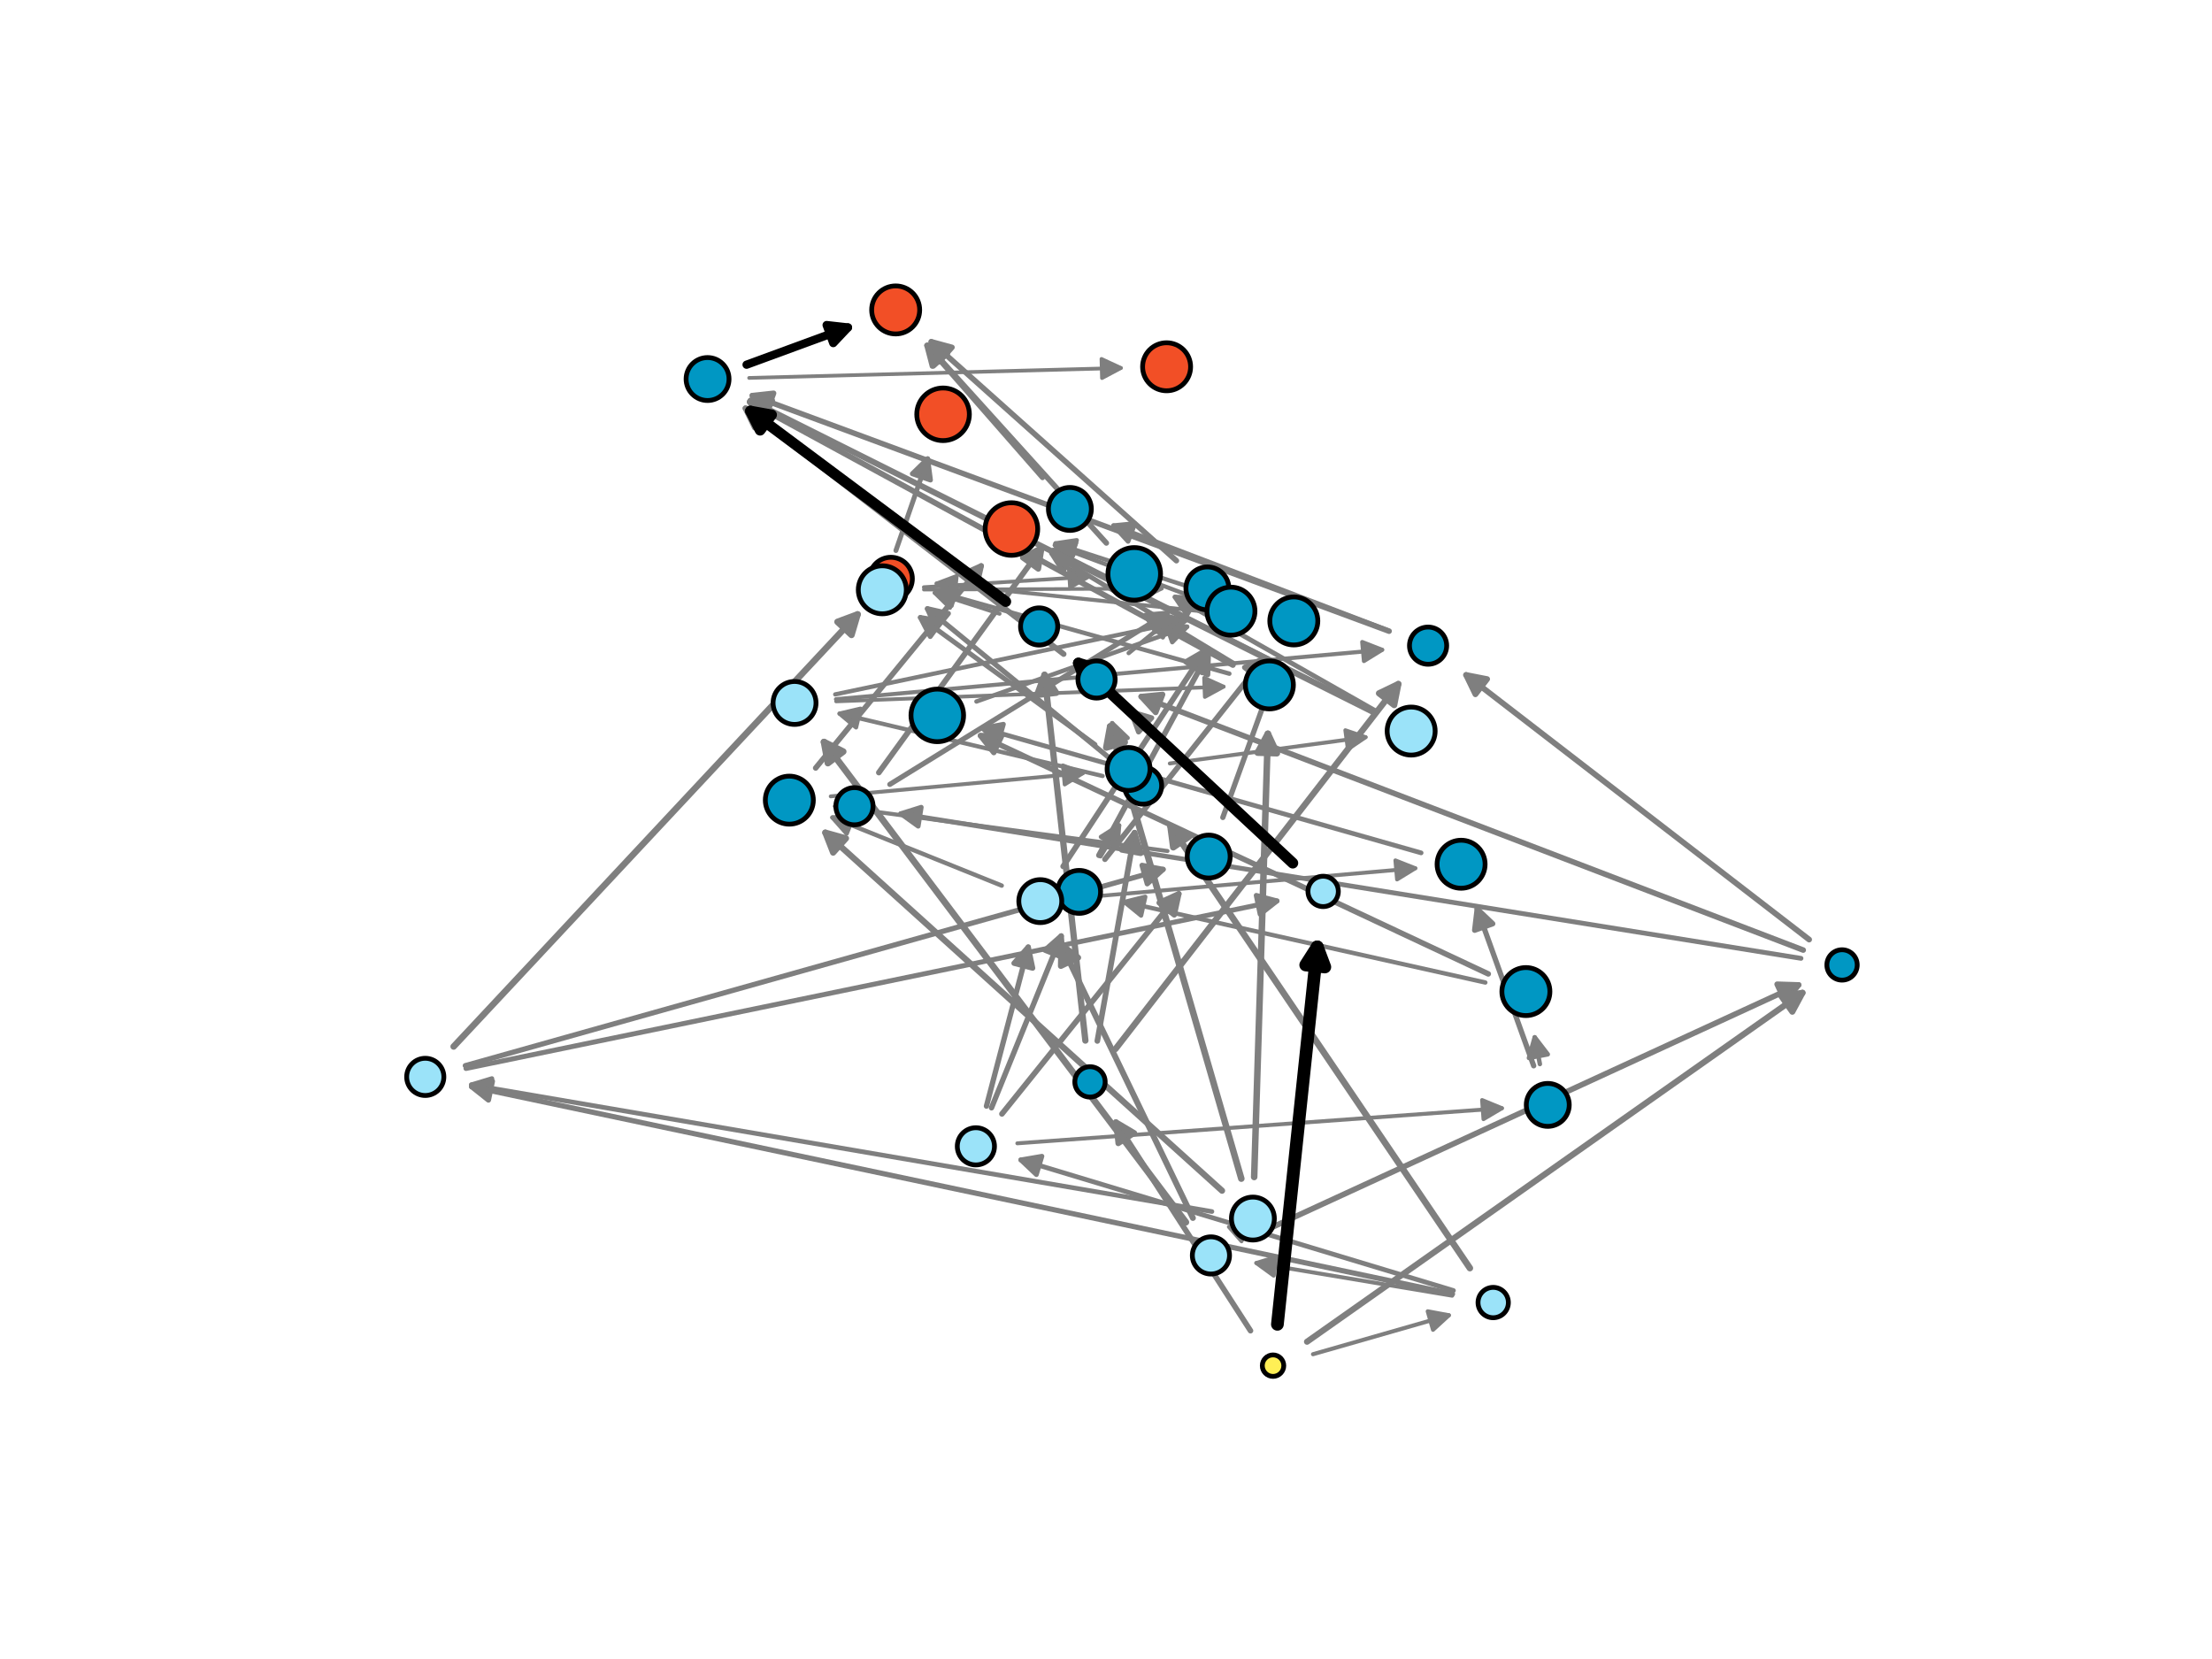 <?xml version="1.0" encoding="utf-8" standalone="no"?>
<!DOCTYPE svg PUBLIC "-//W3C//DTD SVG 1.1//EN"
  "http://www.w3.org/Graphics/SVG/1.1/DTD/svg11.dtd">
<svg xmlns:xlink="http://www.w3.org/1999/xlink" width="460.8pt" height="345.6pt" viewBox="0 0 460.8 345.6" xmlns="http://www.w3.org/2000/svg" version="1.1">
 <defs>
  <style type="text/css">*{stroke-linejoin: round; stroke-linecap: butt}</style>
 </defs>
 <g id="figure_1">
  <g id="patch_1">
   <path d="M 0 345.6 
L 460.8 345.6 
L 460.8 0 
L 0 0 
z
" style="fill: #ffffff"/>
  </g>
  <g id="axes_1">
   <g id="patch_2">
    <path d="M 192.46 122.828 
Q 217.661 122.718 242.02 122.612 
" clip-path="url(#p2aff742380)" style="fill: none; stroke: #7f7f7f; stroke-width: 0.752; stroke-linecap: round"/>
    <path d="M 238.011 120.63 
L 242.02 122.612 
L 238.029 124.63 
L 238.011 120.63 
z
" clip-path="url(#p2aff742380)" style="fill: #7f7f7f; stroke: #7f7f7f; stroke-width: 0.752; stroke-linecap: round"/>
   </g>
   <g id="patch_3">
    <path d="M 156.057 78.727 
Q 195.213 77.682 233.509 76.66 
" clip-path="url(#p2aff742380)" style="fill: none; stroke: #7f7f7f; stroke-width: 0.77; stroke-linecap: round"/>
    <path d="M 229.457 74.767 
L 233.509 76.66 
L 229.564 78.766 
L 229.457 74.767 
z
" clip-path="url(#p2aff742380)" style="fill: #7f7f7f; stroke: #7f7f7f; stroke-width: 0.77; stroke-linecap: round"/>
   </g>
   <g id="patch_4">
    <path d="M 192.447 122.319 
Q 210.043 121.206 226.774 120.149 
" clip-path="url(#p2aff742380)" style="fill: none; stroke: #7f7f7f; stroke-width: 0.775; stroke-linecap: round"/>
    <path d="M 222.656 118.405 
L 226.774 120.149 
L 222.908 122.397 
L 222.656 118.405 
z
" clip-path="url(#p2aff742380)" style="fill: #7f7f7f; stroke: #7f7f7f; stroke-width: 0.775; stroke-linecap: round"/>
   </g>
   <g id="patch_5">
    <path d="M 174.173 146.108 
Q 214.978 144.558 254.912 143.04 
" clip-path="url(#p2aff742380)" style="fill: none; stroke: #7f7f7f; stroke-width: 0.779; stroke-linecap: round"/>
    <path d="M 250.839 141.194 
L 254.912 143.04 
L 250.991 145.191 
L 250.839 141.194 
z
" clip-path="url(#p2aff742380)" style="fill: #7f7f7f; stroke: #7f7f7f; stroke-width: 0.779; stroke-linecap: round"/>
   </g>
   <g id="patch_6">
    <path d="M 173.054 165.894 
Q 199.768 163.441 225.59 161.07 
" clip-path="url(#p2aff742380)" style="fill: none; stroke: #7f7f7f; stroke-width: 0.8; stroke-linecap: round"/>
    <path d="M 221.424 159.444 
L 225.59 161.07 
L 221.79 163.427 
L 221.424 159.444 
z
" clip-path="url(#p2aff742380)" style="fill: #7f7f7f; stroke: #7f7f7f; stroke-width: 0.8; stroke-linecap: round"/>
   </g>
   <g id="patch_7">
    <path d="M 258.765 255.812 
Q 259.883 254.83 260.321 254.445 
" clip-path="url(#p2aff742380)" style="fill: none; stroke: #7f7f7f; stroke-width: 0.809; stroke-linecap: round"/>
    <path d="M 255.996 255.583 
L 260.321 254.445 
L 258.636 258.588 
L 255.996 255.583 
z
" clip-path="url(#p2aff742380)" style="fill: #7f7f7f; stroke: #7f7f7f; stroke-width: 0.809; stroke-linecap: round"/>
   </g>
   <g id="patch_8">
    <path d="M 225.339 186.965 
Q 260.541 183.879 294.842 180.871 
" clip-path="url(#p2aff742380)" style="fill: none; stroke: #7f7f7f; stroke-width: 0.809; stroke-linecap: round"/>
    <path d="M 290.683 179.228 
L 294.842 180.871 
L 291.032 183.213 
L 290.683 179.228 
z
" clip-path="url(#p2aff742380)" style="fill: #7f7f7f; stroke: #7f7f7f; stroke-width: 0.809; stroke-linecap: round"/>
   </g>
   <g id="patch_9">
    <path d="M 243.687 159.044 
Q 264.536 156.246 284.487 153.568 
" clip-path="url(#p2aff742380)" style="fill: none; stroke: #7f7f7f; stroke-width: 0.811; stroke-linecap: round"/>
    <path d="M 280.256 152.118 
L 284.487 153.568 
L 280.788 156.083 
L 280.256 152.118 
z
" clip-path="url(#p2aff742380)" style="fill: #7f7f7f; stroke: #7f7f7f; stroke-width: 0.811; stroke-linecap: round"/>
   </g>
   <g id="patch_10">
    <path d="M 211.929 238.174 
Q 262.86 234.484 312.881 230.86 
" clip-path="url(#p2aff742380)" style="fill: none; stroke: #7f7f7f; stroke-width: 0.816; stroke-linecap: round"/>
    <path d="M 308.747 229.155 
L 312.881 230.86 
L 309.036 233.144 
L 308.747 229.155 
z
" clip-path="url(#p2aff742380)" style="fill: #7f7f7f; stroke: #7f7f7f; stroke-width: 0.816; stroke-linecap: round"/>
   </g>
   <g id="patch_11">
    <path d="M 260.911 128.451 
Q 227.555 124.958 195.109 121.561 
" clip-path="url(#p2aff742380)" style="fill: none; stroke: #7f7f7f; stroke-width: 0.817; stroke-linecap: round"/>
    <path d="M 198.879 123.967 
L 195.109 121.561 
L 199.295 119.988 
L 198.879 123.967 
z
" clip-path="url(#p2aff742380)" style="fill: #7f7f7f; stroke: #7f7f7f; stroke-width: 0.817; stroke-linecap: round"/>
   </g>
   <g id="patch_12">
    <path d="M 302.516 269.918 
Q 281.659 266.437 261.711 263.107 
" clip-path="url(#p2aff742380)" style="fill: none; stroke: #7f7f7f; stroke-width: 0.825; stroke-linecap: round"/>
    <path d="M 265.328 265.739 
L 261.711 263.107 
L 265.986 261.793 
L 265.328 265.739 
z
" clip-path="url(#p2aff742380)" style="fill: #7f7f7f; stroke: #7f7f7f; stroke-width: 0.825; stroke-linecap: round"/>
   </g>
   <g id="patch_13">
    <path d="M 208.226 127.852 
Q 201.029 125.535 194.711 123.501 
" clip-path="url(#p2aff742380)" style="fill: none; stroke: #7f7f7f; stroke-width: 0.826; stroke-linecap: round"/>
    <path d="M 197.906 126.63 
L 194.711 123.501 
L 199.131 122.823 
L 197.906 126.63 
z
" clip-path="url(#p2aff742380)" style="fill: #7f7f7f; stroke: #7f7f7f; stroke-width: 0.826; stroke-linecap: round"/>
   </g>
   <g id="patch_14">
    <path d="M 243.213 177.282 
Q 208.114 172.561 173.945 167.965 
" clip-path="url(#p2aff742380)" style="fill: none; stroke: #7f7f7f; stroke-width: 0.84; stroke-linecap: round"/>
    <path d="M 177.643 170.481 
L 173.945 167.965 
L 178.176 166.516 
L 177.643 170.481 
z
" clip-path="url(#p2aff742380)" style="fill: #7f7f7f; stroke: #7f7f7f; stroke-width: 0.84; stroke-linecap: round"/>
   </g>
   <g id="patch_15">
    <path d="M 174.142 145.657 
Q 231.506 140.469 287.934 135.367 
" clip-path="url(#p2aff742380)" style="fill: none; stroke: #7f7f7f; stroke-width: 0.841; stroke-linecap: round"/>
    <path d="M 283.77 133.735 
L 287.934 135.367 
L 284.131 137.719 
L 283.77 133.735 
z
" clip-path="url(#p2aff742380)" style="fill: #7f7f7f; stroke: #7f7f7f; stroke-width: 0.841; stroke-linecap: round"/>
   </g>
   <g id="patch_16">
    <path d="M 273.52 282.106 
Q 288.127 277.919 301.82 273.994 
" clip-path="url(#p2aff742380)" style="fill: none; stroke: #7f7f7f; stroke-width: 0.85; stroke-linecap: round"/>
    <path d="M 297.424 273.173 
L 301.82 273.994 
L 298.526 277.018 
L 297.424 273.173 
z
" clip-path="url(#p2aff742380)" style="fill: #7f7f7f; stroke: #7f7f7f; stroke-width: 0.85; stroke-linecap: round"/>
   </g>
   <g id="patch_17">
    <path d="M 248.32 124.283 
Q 233.567 118.762 219.735 113.586 
" clip-path="url(#p2aff742380)" style="fill: none; stroke: #7f7f7f; stroke-width: 0.88; stroke-linecap: round"/>
    <path d="M 222.78 116.861 
L 219.735 113.586 
L 224.182 113.115 
L 222.78 116.861 
z
" clip-path="url(#p2aff742380)" style="fill: #7f7f7f; stroke: #7f7f7f; stroke-width: 0.88; stroke-linecap: round"/>
   </g>
   <g id="patch_18">
    <path d="M 229.694 161.653 
Q 201.819 155.044 174.902 148.661 
" clip-path="url(#p2aff742380)" style="fill: none; stroke: #7f7f7f; stroke-width: 0.881; stroke-linecap: round"/>
    <path d="M 178.333 151.53 
L 174.902 148.661 
L 179.256 147.638 
L 178.333 151.53 
z
" clip-path="url(#p2aff742380)" style="fill: #7f7f7f; stroke: #7f7f7f; stroke-width: 0.881; stroke-linecap: round"/>
   </g>
   <g id="patch_19">
    <path d="M 232.187 152.042 
Q 231.768 150.873 231.686 150.642 
" clip-path="url(#p2aff742380)" style="fill: none; stroke: #7f7f7f; stroke-width: 0.892; stroke-linecap: round"/>
    <path d="M 231.15 155.082 
L 231.686 150.642 
L 234.916 153.734 
L 231.15 155.082 
z
" clip-path="url(#p2aff742380)" style="fill: #7f7f7f; stroke: #7f7f7f; stroke-width: 0.892; stroke-linecap: round"/>
   </g>
   <g id="patch_20">
    <path d="M 235.121 136.051 
Q 239.978 132.06 244.062 128.703 
" clip-path="url(#p2aff742380)" style="fill: none; stroke: #7f7f7f; stroke-width: 0.894; stroke-linecap: round"/>
    <path d="M 239.702 129.698 
L 244.062 128.703 
L 242.241 132.788 
L 239.702 129.698 
z
" clip-path="url(#p2aff742380)" style="fill: #7f7f7f; stroke: #7f7f7f; stroke-width: 0.894; stroke-linecap: round"/>
   </g>
   <g id="patch_21">
    <path d="M 173.994 144.654 
Q 210.974 136.877 246.974 129.306 
" clip-path="url(#p2aff742380)" style="fill: none; stroke: #7f7f7f; stroke-width: 0.895; stroke-linecap: round"/>
    <path d="M 242.648 128.172 
L 246.974 129.306 
L 243.471 132.086 
L 242.648 128.172 
z
" clip-path="url(#p2aff742380)" style="fill: #7f7f7f; stroke: #7f7f7f; stroke-width: 0.895; stroke-linecap: round"/>
   </g>
   <g id="patch_22">
    <path d="M 261.292 126.673 
Q 240.113 119.779 219.885 113.195 
" clip-path="url(#p2aff742380)" style="fill: none; stroke: #7f7f7f; stroke-width: 0.895; stroke-linecap: round"/>
    <path d="M 223.07 116.335 
L 219.885 113.195 
L 224.308 112.532 
L 223.07 116.335 
z
" clip-path="url(#p2aff742380)" style="fill: #7f7f7f; stroke: #7f7f7f; stroke-width: 0.895; stroke-linecap: round"/>
   </g>
   <g id="patch_23">
    <path d="M 309.421 204.676 
Q 271.335 196.178 234.239 187.901 
" clip-path="url(#p2aff742380)" style="fill: none; stroke: #7f7f7f; stroke-width: 0.907; stroke-linecap: round"/>
    <path d="M 237.707 190.724 
L 234.239 187.901 
L 238.578 186.82 
L 237.707 190.724 
z
" clip-path="url(#p2aff742380)" style="fill: #7f7f7f; stroke: #7f7f7f; stroke-width: 0.907; stroke-linecap: round"/>
   </g>
   <g id="patch_24">
    <path d="M 208.68 184.49 
Q 190.573 177.204 173.409 170.298 
" clip-path="url(#p2aff742380)" style="fill: none; stroke: #7f7f7f; stroke-width: 0.909; stroke-linecap: round"/>
    <path d="M 176.374 173.647 
L 173.409 170.298 
L 177.867 169.936 
L 176.374 173.647 
z
" clip-path="url(#p2aff742380)" style="fill: #7f7f7f; stroke: #7f7f7f; stroke-width: 0.909; stroke-linecap: round"/>
   </g>
   <g id="patch_25">
    <path d="M 203.412 146.134 
Q 225.838 138.174 247.302 130.557 
" clip-path="url(#p2aff742380)" style="fill: none; stroke: #7f7f7f; stroke-width: 0.914; stroke-linecap: round"/>
    <path d="M 242.863 130.01 
L 247.302 130.557 
L 244.201 133.779 
L 242.863 130.01 
z
" clip-path="url(#p2aff742380)" style="fill: #7f7f7f; stroke: #7f7f7f; stroke-width: 0.914; stroke-linecap: round"/>
   </g>
   <g id="patch_26">
    <path d="M 256.095 140.34 
Q 225.01 131.621 194.912 123.179 
" clip-path="url(#p2aff742380)" style="fill: none; stroke: #7f7f7f; stroke-width: 0.917; stroke-linecap: round"/>
    <path d="M 198.223 126.185 
L 194.912 123.179 
L 199.303 122.333 
L 198.223 126.185 
z
" clip-path="url(#p2aff742380)" style="fill: #7f7f7f; stroke: #7f7f7f; stroke-width: 0.917; stroke-linecap: round"/>
   </g>
   <g id="patch_27">
    <path d="M 229.26 178.374 
Q 231.456 174.724 233.123 171.952 
" clip-path="url(#p2aff742380)" style="fill: none; stroke: #7f7f7f; stroke-width: 0.917; stroke-linecap: round"/>
    <path d="M 229.348 174.348 
L 233.123 171.952 
L 232.775 176.41 
L 229.348 174.348 
z
" clip-path="url(#p2aff742380)" style="fill: #7f7f7f; stroke: #7f7f7f; stroke-width: 0.917; stroke-linecap: round"/>
   </g>
   <g id="patch_28">
    <path d="M 320.786 221.665 
Q 320.15 218.366 319.71 216.087 
" clip-path="url(#p2aff742380)" style="fill: none; stroke: #7f7f7f; stroke-width: 0.928; stroke-linecap: round"/>
    <path d="M 318.504 220.393 
L 319.71 216.087 
L 322.432 219.635 
L 318.504 220.393 
z
" clip-path="url(#p2aff742380)" style="fill: #7f7f7f; stroke: #7f7f7f; stroke-width: 0.928; stroke-linecap: round"/>
   </g>
   <g id="patch_29">
    <path d="M 289.402 131.413 
Q 260.186 120.262 231.975 109.494 
" clip-path="url(#p2aff742380)" style="fill: none; stroke: #7f7f7f; stroke-width: 0.963; stroke-linecap: round"/>
    <path d="M 234.998 112.789 
L 231.975 109.494 
L 236.425 109.052 
L 234.998 112.789 
z
" clip-path="url(#p2aff742380)" style="fill: #7f7f7f; stroke: #7f7f7f; stroke-width: 0.963; stroke-linecap: round"/>
   </g>
   <g id="patch_30">
    <path d="M 252.463 252.387 
Q 174.794 239.092 98.193 225.979 
" clip-path="url(#p2aff742380)" style="fill: none; stroke: #7f7f7f; stroke-width: 0.97; stroke-linecap: round"/>
    <path d="M 101.798 228.625 
L 98.193 225.979 
L 102.473 224.683 
L 101.798 228.625 
z
" clip-path="url(#p2aff742380)" style="fill: #7f7f7f; stroke: #7f7f7f; stroke-width: 0.97; stroke-linecap: round"/>
   </g>
   <g id="patch_31">
    <path d="M 296.045 177.669 
Q 249.815 164.533 204.641 151.697 
" clip-path="url(#p2aff742380)" style="fill: none; stroke: #7f7f7f; stroke-width: 0.98; stroke-linecap: round"/>
    <path d="M 207.942 154.714 
L 204.641 151.697 
L 209.035 150.866 
L 207.942 154.714 
z
" clip-path="url(#p2aff742380)" style="fill: #7f7f7f; stroke: #7f7f7f; stroke-width: 0.98; stroke-linecap: round"/>
   </g>
   <g id="patch_32">
    <path d="M 257.025 138.201 
Q 237.567 126.442 219.057 115.256 
" clip-path="url(#p2aff742380)" style="fill: none; stroke: #7f7f7f; stroke-width: 0.991; stroke-linecap: round"/>
    <path d="M 221.446 119.037 
L 219.057 115.256 
L 223.515 115.613 
L 221.446 119.037 
z
" clip-path="url(#p2aff742380)" style="fill: #7f7f7f; stroke: #7f7f7f; stroke-width: 0.991; stroke-linecap: round"/>
   </g>
   <g id="patch_33">
    <path d="M 302.77 268.841 
Q 257.178 255.072 212.646 241.624 
" clip-path="url(#p2aff742380)" style="fill: none; stroke: #7f7f7f; stroke-width: 0.991; stroke-linecap: round"/>
    <path d="M 215.897 244.695 
L 212.646 241.624 
L 217.053 240.866 
L 215.897 244.695 
z
" clip-path="url(#p2aff742380)" style="fill: #7f7f7f; stroke: #7f7f7f; stroke-width: 0.991; stroke-linecap: round"/>
   </g>
   <g id="patch_34">
    <path d="M 286.438 148.02 
Q 265.128 135.922 244.783 124.372 
" clip-path="url(#p2aff742380)" style="fill: none; stroke: #7f7f7f; stroke-width: 0.993; stroke-linecap: round"/>
    <path d="M 247.274 128.086 
L 244.783 124.372 
L 249.249 124.608 
L 247.274 128.086 
z
" clip-path="url(#p2aff742380)" style="fill: #7f7f7f; stroke: #7f7f7f; stroke-width: 0.993; stroke-linecap: round"/>
   </g>
   <g id="patch_35">
    <path d="M 375.182 199.641 
Q 280.864 184.483 187.644 169.502 
" clip-path="url(#p2aff742380)" style="fill: none; stroke: #7f7f7f; stroke-width: 0.995; stroke-linecap: round"/>
    <path d="M 191.276 172.111 
L 187.644 169.502 
L 191.911 168.162 
L 191.276 172.111 
z
" clip-path="url(#p2aff742380)" style="fill: #7f7f7f; stroke: #7f7f7f; stroke-width: 0.995; stroke-linecap: round"/>
   </g>
   <g id="patch_36">
    <path d="M 186.633 114.685 
Q 190.129 104.588 193.253 95.567 
" clip-path="url(#p2aff742380)" style="fill: none; stroke: #7f7f7f; stroke-width: 1.018; stroke-linecap: round"/>
    <path d="M 190.054 98.693 
L 193.253 95.567 
L 193.834 100.002 
L 190.054 98.693 
z
" clip-path="url(#p2aff742380)" style="fill: #7f7f7f; stroke: #7f7f7f; stroke-width: 1.018; stroke-linecap: round"/>
   </g>
   <g id="patch_37">
    <path d="M 228.099 155.099 
Q 209.45 141.529 191.726 128.632 
" clip-path="url(#p2aff742380)" style="fill: none; stroke: #7f7f7f; stroke-width: 1.024; stroke-linecap: round"/>
    <path d="M 193.784 132.603 
L 191.726 128.632 
L 196.137 129.369 
L 193.784 132.603 
z
" clip-path="url(#p2aff742380)" style="fill: #7f7f7f; stroke: #7f7f7f; stroke-width: 1.024; stroke-linecap: round"/>
   </g>
   <g id="patch_38">
    <path d="M 97.069 222.584 
Q 182.112 205.016 266.024 187.682 
" clip-path="url(#p2aff742380)" style="fill: none; stroke: #7f7f7f; stroke-width: 1.032; stroke-linecap: round"/>
    <path d="M 261.702 186.533 
L 266.024 187.682 
L 262.512 190.45 
L 261.702 186.533 
z
" clip-path="url(#p2aff742380)" style="fill: #7f7f7f; stroke: #7f7f7f; stroke-width: 1.032; stroke-linecap: round"/>
   </g>
   <g id="patch_39">
    <path d="M 217.173 99.506 
Q 204.73 85.293 193.062 71.963 
" clip-path="url(#p2aff742380)" style="fill: none; stroke: #7f7f7f; stroke-width: 1.051; stroke-linecap: round"/>
    <path d="M 194.191 76.29 
L 193.062 71.963 
L 197.201 73.656 
L 194.191 76.29 
z
" clip-path="url(#p2aff742380)" style="fill: #7f7f7f; stroke: #7f7f7f; stroke-width: 1.051; stroke-linecap: round"/>
   </g>
   <g id="patch_40">
    <path d="M 286.241 148.389 
Q 252.334 131.251 219.48 114.644 
" clip-path="url(#p2aff742380)" style="fill: none; stroke: #7f7f7f; stroke-width: 1.055; stroke-linecap: round"/>
    <path d="M 222.148 118.233 
L 219.48 114.644 
L 223.952 114.664 
L 222.148 118.233 
z
" clip-path="url(#p2aff742380)" style="fill: #7f7f7f; stroke: #7f7f7f; stroke-width: 1.055; stroke-linecap: round"/>
   </g>
   <g id="patch_41">
    <path d="M 231.42 158.156 
Q 211.852 142.106 193.2 126.807 
" clip-path="url(#p2aff742380)" style="fill: none; stroke: #7f7f7f; stroke-width: 1.061; stroke-linecap: round"/>
    <path d="M 195.025 130.89 
L 193.2 126.807 
L 197.561 127.797 
L 195.025 130.89 
z
" clip-path="url(#p2aff742380)" style="fill: #7f7f7f; stroke: #7f7f7f; stroke-width: 1.061; stroke-linecap: round"/>
   </g>
   <g id="patch_42">
    <path d="M 269.313 179.782 
Q 252.035 163.623 235.629 148.279 
" clip-path="url(#p2aff742380)" style="fill: none; stroke: #7f7f7f; stroke-width: 1.068; stroke-linecap: round"/>
    <path d="M 237.185 152.472 
L 235.629 148.279 
L 239.917 149.551 
L 237.185 152.472 
z
" clip-path="url(#p2aff742380)" style="fill: #7f7f7f; stroke: #7f7f7f; stroke-width: 1.068; stroke-linecap: round"/>
   </g>
   <g id="patch_43">
    <path d="M 185.369 163.402 
Q 214.762 145.26 243.131 127.751 
" clip-path="url(#p2aff742380)" style="fill: none; stroke: #7f7f7f; stroke-width: 1.076; stroke-linecap: round"/>
    <path d="M 238.677 128.15 
L 243.131 127.751 
L 240.778 131.553 
L 238.677 128.15 
z
" clip-path="url(#p2aff742380)" style="fill: #7f7f7f; stroke: #7f7f7f; stroke-width: 1.076; stroke-linecap: round"/>
   </g>
   <g id="patch_44">
    <path d="M 96.925 221.991 
Q 170.194 201.385 242.302 181.106 
" clip-path="url(#p2aff742380)" style="fill: none; stroke: #7f7f7f; stroke-width: 1.079; stroke-linecap: round"/>
    <path d="M 237.91 180.264 
L 242.302 181.106 
L 238.993 184.114 
L 237.91 180.264 
z
" clip-path="url(#p2aff742380)" style="fill: #7f7f7f; stroke: #7f7f7f; stroke-width: 1.079; stroke-linecap: round"/>
   </g>
   <g id="patch_45">
    <path d="M 302.585 269.554 
Q 199.824 247.84 98.251 226.377 
" clip-path="url(#p2aff742380)" style="fill: none; stroke: #7f7f7f; stroke-width: 1.086; stroke-linecap: round"/>
    <path d="M 101.751 229.161 
L 98.251 226.377 
L 102.578 225.247 
L 101.751 229.161 
z
" clip-path="url(#p2aff742380)" style="fill: #7f7f7f; stroke: #7f7f7f; stroke-width: 1.086; stroke-linecap: round"/>
   </g>
   <g id="patch_46">
    <path d="M 254.738 170.29 
Q 260.661 153.893 266.167 138.651 
" clip-path="url(#p2aff742380)" style="fill: none; stroke: #7f7f7f; stroke-width: 1.098; stroke-linecap: round"/>
    <path d="M 262.927 141.734 
L 266.167 138.651 
L 266.689 143.093 
L 262.927 141.734 
z
" clip-path="url(#p2aff742380)" style="fill: #7f7f7f; stroke: #7f7f7f; stroke-width: 1.098; stroke-linecap: round"/>
   </g>
   <g id="patch_47">
    <path d="M 319.493 222.02 
Q 313.4 205.101 307.725 189.344 
" clip-path="url(#p2aff742380)" style="fill: none; stroke: #7f7f7f; stroke-width: 1.105; stroke-linecap: round"/>
    <path d="M 307.199 193.785 
L 307.725 189.344 
L 310.962 192.429 
L 307.199 193.785 
z
" clip-path="url(#p2aff742380)" style="fill: #7f7f7f; stroke: #7f7f7f; stroke-width: 1.105; stroke-linecap: round"/>
   </g>
   <g id="patch_48">
    <path d="M 205.495 230.423 
Q 210.003 213.259 214.197 197.296 
" clip-path="url(#p2aff742380)" style="fill: none; stroke: #7f7f7f; stroke-width: 1.11; stroke-linecap: round"/>
    <path d="M 211.246 200.657 
L 214.197 197.296 
L 215.115 201.673 
L 211.246 200.657 
z
" clip-path="url(#p2aff742380)" style="fill: #7f7f7f; stroke: #7f7f7f; stroke-width: 1.11; stroke-linecap: round"/>
   </g>
   <g id="patch_49">
    <path d="M 206.55 230.773 
Q 214.046 212.296 221.07 194.98 
" clip-path="url(#p2aff742380)" style="fill: none; stroke: #7f7f7f; stroke-width: 1.121; stroke-linecap: round"/>
    <path d="M 217.713 197.935 
L 221.07 194.98 
L 221.419 199.439 
L 217.713 197.935 
z
" clip-path="url(#p2aff742380)" style="fill: #7f7f7f; stroke: #7f7f7f; stroke-width: 1.121; stroke-linecap: round"/>
   </g>
   <g id="patch_50">
    <path d="M 230.475 113.121 
Q 211.432 92.054 193.239 71.926 
" clip-path="url(#p2aff742380)" style="fill: none; stroke: #7f7f7f; stroke-width: 1.133; stroke-linecap: round"/>
    <path d="M 194.437 76.235 
L 193.239 71.926 
L 197.405 73.552 
L 194.437 76.235 
z
" clip-path="url(#p2aff742380)" style="fill: #7f7f7f; stroke: #7f7f7f; stroke-width: 1.133; stroke-linecap: round"/>
   </g>
   <g id="patch_51">
    <path d="M 289.374 131.497 
Q 222.448 106.731 156.714 82.406 
" clip-path="url(#p2aff742380)" style="fill: none; stroke: #7f7f7f; stroke-width: 1.136; stroke-linecap: round"/>
    <path d="M 159.771 85.67 
L 156.714 82.406 
L 161.159 81.918 
L 159.771 85.67 
z
" clip-path="url(#p2aff742380)" style="fill: #7f7f7f; stroke: #7f7f7f; stroke-width: 1.136; stroke-linecap: round"/>
   </g>
   <g id="patch_52">
    <path d="M 230.177 179.004 
Q 247.163 157.571 263.356 137.138 
" clip-path="url(#p2aff742380)" style="fill: none; stroke: #7f7f7f; stroke-width: 1.141; stroke-linecap: round"/>
    <path d="M 259.304 139.031 
L 263.356 137.138 
L 262.439 141.515 
L 259.304 139.031 
z
" clip-path="url(#p2aff742380)" style="fill: #7f7f7f; stroke: #7f7f7f; stroke-width: 1.141; stroke-linecap: round"/>
   </g>
   <g id="patch_53">
    <path d="M 169.918 159.988 
Q 187.564 138.446 204.401 117.892 
" clip-path="url(#p2aff742380)" style="fill: none; stroke: #7f7f7f; stroke-width: 1.141; stroke-linecap: round"/>
    <path d="M 200.319 119.719 
L 204.401 117.892 
L 203.414 122.253 
L 200.319 119.719 
z
" clip-path="url(#p2aff742380)" style="fill: #7f7f7f; stroke: #7f7f7f; stroke-width: 1.141; stroke-linecap: round"/>
   </g>
   <g id="patch_54">
    <path d="M 310.032 202.883 
Q 256.564 177.796 204.257 153.254 
" clip-path="url(#p2aff742380)" style="fill: none; stroke: #7f7f7f; stroke-width: 1.147; stroke-linecap: round"/>
    <path d="M 207.029 156.764 
L 204.257 153.254 
L 208.728 153.143 
L 207.029 156.764 
z
" clip-path="url(#p2aff742380)" style="fill: #7f7f7f; stroke: #7f7f7f; stroke-width: 1.147; stroke-linecap: round"/>
   </g>
   <g id="patch_55">
    <path d="M 245.065 116.802 
Q 219.053 93.567 194 71.188 
" clip-path="url(#p2aff742380)" style="fill: none; stroke: #7f7f7f; stroke-width: 1.15; stroke-linecap: round"/>
    <path d="M 195.651 75.345 
L 194 71.188 
L 198.315 72.361 
L 195.651 75.345 
z
" clip-path="url(#p2aff742380)" style="fill: #7f7f7f; stroke: #7f7f7f; stroke-width: 1.15; stroke-linecap: round"/>
   </g>
   <g id="patch_56">
    <path d="M 228.918 178.174 
Q 240.614 156.553 251.697 136.065 
" clip-path="url(#p2aff742380)" style="fill: none; stroke: #7f7f7f; stroke-width: 1.152; stroke-linecap: round"/>
    <path d="M 248.035 138.631 
L 251.697 136.065 
L 251.553 140.534 
L 248.035 138.631 
z
" clip-path="url(#p2aff742380)" style="fill: #7f7f7f; stroke: #7f7f7f; stroke-width: 1.152; stroke-linecap: round"/>
   </g>
   <g id="patch_57">
    <path d="M 260.503 277.214 
Q 246.132 254.936 232.462 233.743 
" clip-path="url(#p2aff742380)" style="fill: none; stroke: #7f7f7f; stroke-width: 1.156; stroke-linecap: round"/>
    <path d="M 232.95 238.189 
L 232.462 233.743 
L 236.311 236.02 
L 232.95 238.189 
z
" clip-path="url(#p2aff742380)" style="fill: #7f7f7f; stroke: #7f7f7f; stroke-width: 1.156; stroke-linecap: round"/>
   </g>
   <g id="patch_58">
    <path d="M 375.643 197.918 
Q 306.083 171.282 237.732 145.109 
" clip-path="url(#p2aff742380)" style="fill: none; stroke: #7f7f7f; stroke-width: 1.158; stroke-linecap: round"/>
    <path d="M 240.752 148.407 
L 237.732 145.109 
L 242.183 144.672 
L 240.752 148.407 
z
" clip-path="url(#p2aff742380)" style="fill: #7f7f7f; stroke: #7f7f7f; stroke-width: 1.158; stroke-linecap: round"/>
   </g>
   <g id="patch_59">
    <path d="M 208.721 232.047 
Q 227.546 208.616 245.558 186.2 
" clip-path="url(#p2aff742380)" style="fill: none; stroke: #7f7f7f; stroke-width: 1.162; stroke-linecap: round"/>
    <path d="M 241.493 188.065 
L 245.558 186.2 
L 244.611 190.57 
L 241.493 188.065 
z
" clip-path="url(#p2aff742380)" style="fill: #7f7f7f; stroke: #7f7f7f; stroke-width: 1.162; stroke-linecap: round"/>
   </g>
   <g id="patch_60">
    <path d="M 221.47 180.484 
Q 236.572 157.517 250.959 135.637 
" clip-path="url(#p2aff742380)" style="fill: none; stroke: #7f7f7f; stroke-width: 1.163; stroke-linecap: round"/>
    <path d="M 247.09 137.88 
L 250.959 135.637 
L 250.432 140.078 
L 247.09 137.88 
z
" clip-path="url(#p2aff742380)" style="fill: #7f7f7f; stroke: #7f7f7f; stroke-width: 1.163; stroke-linecap: round"/>
   </g>
   <g id="patch_61">
    <path d="M 260.127 257.908 
Q 317.996 231.272 374.684 205.179 
" clip-path="url(#p2aff742380)" style="fill: none; stroke: #7f7f7f; stroke-width: 1.163; stroke-linecap: round"/>
    <path d="M 370.214 205.034 
L 374.684 205.179 
L 371.887 208.668 
L 370.214 205.034 
z
" clip-path="url(#p2aff742380)" style="fill: #7f7f7f; stroke: #7f7f7f; stroke-width: 1.163; stroke-linecap: round"/>
   </g>
   <g id="patch_62">
    <path d="M 228.592 216.851 
Q 232.592 194.513 236.361 173.461 
" clip-path="url(#p2aff742380)" style="fill: none; stroke: #7f7f7f; stroke-width: 1.17; stroke-linecap: round"/>
    <path d="M 233.687 177.046 
L 236.361 173.461 
L 237.625 177.751 
L 233.687 177.046 
z
" clip-path="url(#p2aff742380)" style="fill: #7f7f7f; stroke: #7f7f7f; stroke-width: 1.17; stroke-linecap: round"/>
   </g>
   <g id="patch_63">
    <path d="M 183.079 160.94 
Q 200.436 136.988 217.025 114.097 
" clip-path="url(#p2aff742380)" style="fill: none; stroke: #7f7f7f; stroke-width: 1.171; stroke-linecap: round"/>
    <path d="M 213.058 116.162 
L 217.025 114.097 
L 216.297 118.509 
L 213.058 116.162 
z
" clip-path="url(#p2aff742380)" style="fill: #7f7f7f; stroke: #7f7f7f; stroke-width: 1.171; stroke-linecap: round"/>
   </g>
   <g id="patch_64">
    <path d="M 221.58 136.255 
Q 187.916 110.253 155.29 85.054 
" clip-path="url(#p2aff742380)" style="fill: none; stroke: #7f7f7f; stroke-width: 1.174; stroke-linecap: round"/>
    <path d="M 157.233 89.082 
L 155.29 85.054 
L 159.679 85.916 
L 157.233 89.082 
z
" clip-path="url(#p2aff742380)" style="fill: #7f7f7f; stroke: #7f7f7f; stroke-width: 1.174; stroke-linecap: round"/>
   </g>
   <g id="patch_65">
    <path d="M 256.83 138.539 
Q 205.917 110.819 156.162 83.73 
" clip-path="url(#p2aff742380)" style="fill: none; stroke: #7f7f7f; stroke-width: 1.18; stroke-linecap: round"/>
    <path d="M 158.718 87.399 
L 156.162 83.73 
L 160.631 83.886 
L 158.718 87.399 
z
" clip-path="url(#p2aff742380)" style="fill: #7f7f7f; stroke: #7f7f7f; stroke-width: 1.18; stroke-linecap: round"/>
   </g>
   <g id="patch_66">
    <path d="M 376.875 195.727 
Q 340.614 167.759 305.411 140.607 
" clip-path="url(#p2aff742380)" style="fill: none; stroke: #7f7f7f; stroke-width: 1.194; stroke-linecap: round"/>
    <path d="M 307.356 144.634 
L 305.411 140.607 
L 309.799 141.466 
L 307.356 144.634 
z
" clip-path="url(#p2aff742380)" style="fill: #7f7f7f; stroke: #7f7f7f; stroke-width: 1.194; stroke-linecap: round"/>
   </g>
   <g id="patch_67">
    <path d="M 286.224 148.42 
Q 220.686 115.628 156.374 83.45 
" clip-path="url(#p2aff742380)" style="fill: none; stroke: #7f7f7f; stroke-width: 1.227; stroke-linecap: round"/>
    <path d="M 159.056 87.028 
L 156.374 83.45 
L 160.846 83.451 
L 159.056 87.028 
z
" clip-path="url(#p2aff742380)" style="fill: #7f7f7f; stroke: #7f7f7f; stroke-width: 1.227; stroke-linecap: round"/>
   </g>
   <g id="patch_68">
    <path d="M 248.5 253.725 
Q 234.485 224.625 221.066 196.763 
" clip-path="url(#p2aff742380)" style="fill: none; stroke: #7f7f7f; stroke-width: 1.229; stroke-linecap: round"/>
    <path d="M 221 201.235 
L 221.066 196.763 
L 224.604 199.499 
L 221 201.235 
z
" clip-path="url(#p2aff742380)" style="fill: #7f7f7f; stroke: #7f7f7f; stroke-width: 1.229; stroke-linecap: round"/>
   </g>
   <g id="patch_69">
    <path d="M 272.276 279.506 
Q 324.464 242.753 375.491 206.817 
" clip-path="url(#p2aff742380)" style="fill: none; stroke: #7f7f7f; stroke-width: 1.27; stroke-linecap: round"/>
    <path d="M 371.069 207.485 
L 375.491 206.817 
L 373.372 210.756 
L 371.069 207.485 
z
" clip-path="url(#p2aff742380)" style="fill: #7f7f7f; stroke: #7f7f7f; stroke-width: 1.27; stroke-linecap: round"/>
   </g>
   <g id="patch_70">
    <path d="M 254.572 248.047 
Q 212.716 210.268 171.927 173.451 
" clip-path="url(#p2aff742380)" style="fill: none; stroke: #7f7f7f; stroke-width: 1.285; stroke-linecap: round"/>
    <path d="M 173.556 177.616 
L 171.927 173.451 
L 176.236 174.646 
L 173.556 177.616 
z
" clip-path="url(#p2aff742380)" style="fill: #7f7f7f; stroke: #7f7f7f; stroke-width: 1.285; stroke-linecap: round"/>
   </g>
   <g id="patch_71">
    <path d="M 232.372 218.53 
Q 262.282 179.938 291.302 142.494 
" clip-path="url(#p2aff742380)" style="fill: none; stroke: #7f7f7f; stroke-width: 1.298; stroke-linecap: round"/>
    <path d="M 287.271 144.43 
L 291.302 142.494 
L 290.432 146.88 
L 287.271 144.43 
z
" clip-path="url(#p2aff742380)" style="fill: #7f7f7f; stroke: #7f7f7f; stroke-width: 1.298; stroke-linecap: round"/>
   </g>
   <g id="patch_72">
    <path d="M 226.104 216.77 
Q 221.768 177.941 217.594 140.569 
" clip-path="url(#p2aff742380)" style="fill: none; stroke: #7f7f7f; stroke-width: 1.312; stroke-linecap: round"/>
    <path d="M 216.05 144.767 
L 217.594 140.569 
L 220.026 144.323 
L 216.05 144.767 
z
" clip-path="url(#p2aff742380)" style="fill: #7f7f7f; stroke: #7f7f7f; stroke-width: 1.312; stroke-linecap: round"/>
   </g>
   <g id="patch_73">
    <path d="M 94.501 218.011 
Q 137.089 172.45 178.653 127.984 
" clip-path="url(#p2aff742380)" style="fill: none; stroke: #7f7f7f; stroke-width: 1.34; stroke-linecap: round"/>
    <path d="M 174.461 129.54 
L 178.653 127.984 
L 177.383 132.272 
L 174.461 129.54 
z
" clip-path="url(#p2aff742380)" style="fill: #7f7f7f; stroke: #7f7f7f; stroke-width: 1.34; stroke-linecap: round"/>
   </g>
   <g id="patch_74">
    <path d="M 306.206 264.177 
Q 274.59 217.498 243.821 172.07 
" clip-path="url(#p2aff742380)" style="fill: none; stroke: #7f7f7f; stroke-width: 1.351; stroke-linecap: round"/>
    <path d="M 244.408 176.504 
L 243.821 172.07 
L 247.72 174.261 
L 244.408 176.504 
z
" clip-path="url(#p2aff742380)" style="fill: #7f7f7f; stroke: #7f7f7f; stroke-width: 1.351; stroke-linecap: round"/>
   </g>
   <g id="patch_75">
    <path d="M 261.267 245.194 
Q 262.717 198.265 264.12 152.856 
" clip-path="url(#p2aff742380)" style="fill: none; stroke: #7f7f7f; stroke-width: 1.36; stroke-linecap: round"/>
    <path d="M 261.998 156.792 
L 264.12 152.856 
L 265.996 156.915 
L 261.998 156.792 
z
" clip-path="url(#p2aff742380)" style="fill: #7f7f7f; stroke: #7f7f7f; stroke-width: 1.36; stroke-linecap: round"/>
   </g>
   <g id="patch_76">
    <path d="M 258.588 245.531 
Q 244.716 197.698 231.269 151.329 
" clip-path="url(#p2aff742380)" style="fill: none; stroke: #7f7f7f; stroke-width: 1.363; stroke-linecap: round"/>
    <path d="M 230.462 155.728 
L 231.269 151.329 
L 234.304 154.614 
L 230.462 155.728 
z
" clip-path="url(#p2aff742380)" style="fill: #7f7f7f; stroke: #7f7f7f; stroke-width: 1.363; stroke-linecap: round"/>
   </g>
   <g id="patch_77">
    <path d="M 247.046 254.614 
Q 208.889 203.983 171.653 154.576 
" clip-path="url(#p2aff742380)" style="fill: none; stroke: #7f7f7f; stroke-width: 1.37; stroke-linecap: round"/>
    <path d="M 172.463 158.974 
L 171.653 154.576 
L 175.658 156.567 
L 172.463 158.974 
z
" clip-path="url(#p2aff742380)" style="fill: #7f7f7f; stroke: #7f7f7f; stroke-width: 1.37; stroke-linecap: round"/>
   </g>
   <g id="patch_78">
    <path d="M 155.528 75.972 
Q 166.99 71.762 176.648 68.214 
" clip-path="url(#p2aff742380)" style="fill: none; stroke: #000000; stroke-width: 1.72; stroke-linecap: round"/>
    <path d="M 172.204 67.716 
L 176.648 68.214 
L 173.583 71.471 
L 172.204 67.716 
z
" clip-path="url(#p2aff742380)" style="stroke: #000000; stroke-width: 1.72; stroke-linecap: round"/>
   </g>
   <g id="patch_79">
    <path d="M 209.529 125.325 
Q 181.935 104.733 156.336 85.629 
" clip-path="url(#p2aff742380)" style="fill: none; stroke: #000000; stroke-width: 2.226; stroke-linecap: round"/>
    <path d="M 158.346 89.624 
L 156.336 85.629 
L 160.738 86.418 
L 158.346 89.624 
z
" clip-path="url(#p2aff742380)" style="stroke: #000000; stroke-width: 2.226; stroke-linecap: round"/>
   </g>
   <g id="patch_80">
    <path d="M 269.306 179.792 
Q 246.053 158.101 224.654 138.14 
" clip-path="url(#p2aff742380)" style="fill: none; stroke: #000000; stroke-width: 2.268; stroke-linecap: round"/>
    <path d="M 226.215 142.331 
L 224.654 138.14 
L 228.944 139.406 
L 226.215 142.331 
z
" clip-path="url(#p2aff742380)" style="stroke: #000000; stroke-width: 2.268; stroke-linecap: round"/>
   </g>
   <g id="patch_81">
    <path d="M 266.107 275.878 
Q 270.417 235.093 274.415 197.254 
" clip-path="url(#p2aff742380)" style="fill: none; stroke: #000000; stroke-width: 2.65; stroke-linecap: round"/>
    <path d="M 272.006 201.022 
L 274.415 197.254 
L 275.984 201.442 
L 272.006 201.022 
z
" clip-path="url(#p2aff742380)" style="stroke: #000000; stroke-width: 2.65; stroke-linecap: round"/>
   </g>
   <g id="PathCollection_1">
    <path d="M 265.197 286.728 
C 265.79 286.728 266.359 286.492 266.778 286.073 
C 267.198 285.653 267.433 285.085 267.433 284.492 
C 267.433 283.899 267.198 283.33 266.778 282.91 
C 266.359 282.491 265.79 282.256 265.197 282.256 
C 264.604 282.256 264.035 282.491 263.616 282.91 
C 263.197 283.33 262.961 283.899 262.961 284.492 
C 262.961 285.085 263.197 285.653 263.616 286.073 
C 264.035 286.492 264.604 286.728 265.197 286.728 
z
" clip-path="url(#p2aff742380)" style="fill: #ffef55; stroke: #000000"/>
    <path d="M 227.066 228.54 
C 227.904 228.54 228.709 228.206 229.302 227.613 
C 229.895 227.02 230.228 226.216 230.228 225.377 
C 230.228 224.539 229.895 223.734 229.302 223.141 
C 228.709 222.548 227.904 222.215 227.066 222.215 
C 226.227 222.215 225.423 222.548 224.83 223.141 
C 224.237 223.734 223.903 224.539 223.903 225.377 
C 223.903 226.216 224.237 227.02 224.83 227.613 
C 225.423 228.206 226.227 228.54 227.066 228.54 
z
" clip-path="url(#p2aff742380)" style="fill: #0097c3; stroke: #000000"/>
    <path d="M 311.061 274.507 
C 311.9 274.507 312.704 274.174 313.297 273.581 
C 313.89 272.988 314.223 272.183 314.223 271.345 
C 314.223 270.506 313.89 269.702 313.297 269.109 
C 312.704 268.516 311.9 268.182 311.061 268.182 
C 310.222 268.182 309.418 268.516 308.825 269.109 
C 308.232 269.702 307.899 270.506 307.899 271.345 
C 307.899 272.183 308.232 272.988 308.825 273.581 
C 309.418 274.174 310.222 274.507 311.061 274.507 
z
" clip-path="url(#p2aff742380)" style="fill: #9be3f9; stroke: #000000"/>
    <path d="M 383.73 204.177 
C 384.569 204.177 385.373 203.844 385.966 203.251 
C 386.559 202.658 386.893 201.854 386.893 201.015 
C 386.893 200.176 386.559 199.372 385.966 198.779 
C 385.373 198.186 384.569 197.853 383.73 197.853 
C 382.892 197.853 382.087 198.186 381.494 198.779 
C 380.901 199.372 380.568 200.176 380.568 201.015 
C 380.568 201.854 380.901 202.658 381.494 203.251 
C 382.087 203.844 382.892 204.177 383.73 204.177 
z
" clip-path="url(#p2aff742380)" style="fill: #0097c3; stroke: #000000"/>
    <path d="M 275.637 188.859 
C 276.475 188.859 277.28 188.526 277.873 187.933 
C 278.466 187.34 278.799 186.535 278.799 185.697 
C 278.799 184.858 278.466 184.054 277.873 183.461 
C 277.28 182.868 276.475 182.534 275.637 182.534 
C 274.798 182.534 273.994 182.868 273.401 183.461 
C 272.808 184.054 272.474 184.858 272.474 185.697 
C 272.474 186.535 272.808 187.34 273.401 187.933 
C 273.994 188.526 274.798 188.859 275.637 188.859 
z
" clip-path="url(#p2aff742380)" style="fill: #9be3f9; stroke: #000000"/>
    <path d="M 238.118 167.523 
C 239.145 167.523 240.13 167.115 240.856 166.389 
C 241.583 165.662 241.991 164.677 241.991 163.65 
C 241.991 162.623 241.583 161.638 240.856 160.911 
C 240.13 160.185 239.145 159.777 238.118 159.777 
C 237.091 159.777 236.105 160.185 235.379 160.911 
C 234.653 161.638 234.245 162.623 234.245 163.65 
C 234.245 164.677 234.653 165.662 235.379 166.389 
C 236.105 167.115 237.091 167.523 238.118 167.523 
z
" clip-path="url(#p2aff742380)" style="fill: #0097c3; stroke: #000000"/>
    <path d="M 297.495 138.375 
C 298.522 138.375 299.508 137.967 300.234 137.241 
C 300.96 136.514 301.368 135.529 301.368 134.502 
C 301.368 133.475 300.96 132.49 300.234 131.763 
C 299.508 131.037 298.522 130.629 297.495 130.629 
C 296.468 130.629 295.483 131.037 294.757 131.763 
C 294.03 132.49 293.622 133.475 293.622 134.502 
C 293.622 135.529 294.03 136.514 294.757 137.241 
C 295.483 137.967 296.468 138.375 297.495 138.375 
z
" clip-path="url(#p2aff742380)" style="fill: #0097c3; stroke: #000000"/>
    <path d="M 216.47 134.379 
C 217.497 134.379 218.482 133.971 219.209 133.244 
C 219.935 132.518 220.343 131.533 220.343 130.506 
C 220.343 129.478 219.935 128.493 219.209 127.767 
C 218.482 127.041 217.497 126.633 216.47 126.633 
C 215.443 126.633 214.458 127.041 213.731 127.767 
C 213.005 128.493 212.597 129.478 212.597 130.506 
C 212.597 131.533 213.005 132.518 213.731 133.244 
C 214.458 133.971 215.443 134.379 216.47 134.379 
z
" clip-path="url(#p2aff742380)" style="fill: #0097c3; stroke: #000000"/>
    <path d="M 203.295 242.673 
C 204.322 242.673 205.307 242.265 206.033 241.539 
C 206.759 240.812 207.167 239.827 207.167 238.8 
C 207.167 237.773 206.759 236.788 206.033 236.061 
C 205.307 235.335 204.322 234.927 203.295 234.927 
C 202.267 234.927 201.282 235.335 200.556 236.061 
C 199.83 236.788 199.422 237.773 199.422 238.8 
C 199.422 239.827 199.83 240.812 200.556 241.539 
C 201.282 242.265 202.267 242.673 203.295 242.673 
z
" clip-path="url(#p2aff742380)" style="fill: #9be3f9; stroke: #000000"/>
    <path d="M 252.259 265.403 
C 253.286 265.403 254.271 264.995 254.997 264.268 
C 255.723 263.542 256.132 262.557 256.132 261.53 
C 256.132 260.503 255.723 259.517 254.997 258.791 
C 254.271 258.065 253.286 257.657 252.259 257.657 
C 251.231 257.657 250.246 258.065 249.52 258.791 
C 248.794 259.517 248.386 260.503 248.386 261.53 
C 248.386 262.557 248.794 263.542 249.52 264.268 
C 250.246 264.995 251.231 265.403 252.259 265.403 
z
" clip-path="url(#p2aff742380)" style="fill: #9be3f9; stroke: #000000"/>
    <path d="M 88.59 228.208 
C 89.617 228.208 90.602 227.8 91.328 227.074 
C 92.055 226.348 92.463 225.362 92.463 224.335 
C 92.463 223.308 92.055 222.323 91.328 221.597 
C 90.602 220.87 89.617 220.462 88.59 220.462 
C 87.563 220.462 86.577 220.87 85.851 221.597 
C 85.125 222.323 84.717 223.308 84.717 224.335 
C 84.717 225.362 85.125 226.348 85.851 227.074 
C 86.577 227.8 87.563 228.208 88.59 228.208 
z
" clip-path="url(#p2aff742380)" style="fill: #9be3f9; stroke: #000000"/>
    <path d="M 177.998 171.824 
C 179.025 171.824 180.011 171.416 180.737 170.69 
C 181.463 169.964 181.871 168.978 181.871 167.951 
C 181.871 166.924 181.463 165.939 180.737 165.213 
C 180.011 164.486 179.025 164.078 177.998 164.078 
C 176.971 164.078 175.986 164.486 175.26 165.213 
C 174.533 165.939 174.125 166.924 174.125 167.951 
C 174.125 168.978 174.533 169.964 175.26 170.69 
C 175.986 171.416 176.971 171.824 177.998 171.824 
z
" clip-path="url(#p2aff742380)" style="fill: #0097c3; stroke: #000000"/>
    <path d="M 228.432 145.421 
C 229.459 145.421 230.445 145.013 231.171 144.287 
C 231.897 143.56 232.305 142.575 232.305 141.548 
C 232.305 140.521 231.897 139.536 231.171 138.809 
C 230.445 138.083 229.459 137.675 228.432 137.675 
C 227.405 137.675 226.42 138.083 225.694 138.809 
C 224.967 139.536 224.559 140.521 224.559 141.548 
C 224.559 142.575 224.967 143.56 225.694 144.287 
C 226.42 145.013 227.405 145.421 228.432 145.421 
z
" clip-path="url(#p2aff742380)" style="fill: #0097c3; stroke: #000000"/>
    <path d="M 165.519 150.909 
C 166.705 150.909 167.842 150.437 168.681 149.599 
C 169.52 148.76 169.991 147.623 169.991 146.437 
C 169.991 145.25 169.52 144.113 168.681 143.274 
C 167.842 142.436 166.705 141.964 165.519 141.964 
C 164.333 141.964 163.195 142.436 162.356 143.274 
C 161.518 144.113 161.047 145.25 161.047 146.437 
C 161.047 147.623 161.518 148.76 162.356 149.599 
C 163.195 150.437 164.333 150.909 165.519 150.909 
z
" clip-path="url(#p2aff742380)" style="fill: #9be3f9; stroke: #000000"/>
    <path d="M 185.589 125.036 
C 186.775 125.036 187.913 124.565 188.751 123.726 
C 189.59 122.888 190.061 121.75 190.061 120.564 
C 190.061 119.378 189.59 118.24 188.751 117.402 
C 187.913 116.563 186.775 116.092 185.589 116.092 
C 184.403 116.092 183.265 116.563 182.427 117.402 
C 181.588 118.24 181.117 119.378 181.117 120.564 
C 181.117 121.75 181.588 122.888 182.427 123.726 
C 183.265 124.565 184.403 125.036 185.589 125.036 
z
" clip-path="url(#p2aff742380)" style="fill: #f24f26; stroke: #000000"/>
    <path d="M 222.877 110.494 
C 224.063 110.494 225.2 110.022 226.039 109.184 
C 226.877 108.345 227.349 107.207 227.349 106.021 
C 227.349 104.835 226.877 103.698 226.039 102.859 
C 225.2 102.02 224.063 101.549 222.877 101.549 
C 221.691 101.549 220.553 102.02 219.714 102.859 
C 218.876 103.698 218.404 104.835 218.404 106.021 
C 218.404 107.207 218.876 108.345 219.714 109.184 
C 220.553 110.022 221.691 110.494 222.877 110.494 
z
" clip-path="url(#p2aff742380)" style="fill: #0097c3; stroke: #000000"/>
    <path d="M 147.399 83.431 
C 148.585 83.431 149.722 82.96 150.561 82.121 
C 151.4 81.282 151.871 80.145 151.871 78.959 
C 151.871 77.773 151.4 76.635 150.561 75.796 
C 149.722 74.958 148.585 74.486 147.399 74.486 
C 146.213 74.486 145.075 74.958 144.236 75.796 
C 143.398 76.635 142.927 77.773 142.927 78.959 
C 142.927 80.145 143.398 81.282 144.236 82.121 
C 145.075 82.96 146.213 83.431 147.399 83.431 
z
" clip-path="url(#p2aff742380)" style="fill: #0097c3; stroke: #000000"/>
    <path d="M 224.796 190.266 
C 225.982 190.266 227.12 189.795 227.958 188.956 
C 228.797 188.118 229.268 186.98 229.268 185.794 
C 229.268 184.608 228.797 183.47 227.958 182.632 
C 227.12 181.793 225.982 181.322 224.796 181.322 
C 223.61 181.322 222.472 181.793 221.634 182.632 
C 220.795 183.47 220.324 184.608 220.324 185.794 
C 220.324 186.98 220.795 188.118 221.634 188.956 
C 222.472 189.795 223.61 190.266 224.796 190.266 
z
" clip-path="url(#p2aff742380)" style="fill: #0097c3; stroke: #000000"/>
    <path d="M 216.712 192.194 
C 217.898 192.194 219.035 191.723 219.874 190.884 
C 220.713 190.045 221.184 188.908 221.184 187.722 
C 221.184 186.536 220.713 185.398 219.874 184.559 
C 219.035 183.721 217.898 183.25 216.712 183.25 
C 215.526 183.25 214.388 183.721 213.549 184.559 
C 212.711 185.398 212.239 186.536 212.239 187.722 
C 212.239 188.908 212.711 190.045 213.549 190.884 
C 214.388 191.723 215.526 192.194 216.712 192.194 
z
" clip-path="url(#p2aff742380)" style="fill: #9be3f9; stroke: #000000"/>
    <path d="M 251.795 182.908 
C 252.981 182.908 254.119 182.437 254.958 181.598 
C 255.796 180.76 256.267 179.622 256.267 178.436 
C 256.267 177.25 255.796 176.112 254.958 175.274 
C 254.119 174.435 252.981 173.964 251.795 173.964 
C 250.609 173.964 249.472 174.435 248.633 175.274 
C 247.794 176.112 247.323 177.25 247.323 178.436 
C 247.323 179.622 247.794 180.76 248.633 181.598 
C 249.472 182.437 250.609 182.908 251.795 182.908 
z
" clip-path="url(#p2aff742380)" style="fill: #0097c3; stroke: #000000"/>
    <path d="M 322.428 234.641 
C 323.614 234.641 324.751 234.17 325.59 233.331 
C 326.428 232.493 326.9 231.355 326.9 230.169 
C 326.9 228.983 326.428 227.845 325.59 227.007 
C 324.751 226.168 323.614 225.697 322.428 225.697 
C 321.241 225.697 320.104 226.168 319.265 227.007 
C 318.427 227.845 317.955 228.983 317.955 230.169 
C 317.955 231.355 318.427 232.493 319.265 233.331 
C 320.104 234.17 321.241 234.641 322.428 234.641 
z
" clip-path="url(#p2aff742380)" style="fill: #0097c3; stroke: #000000"/>
    <path d="M 261 258.321 
C 262.186 258.321 263.324 257.849 264.162 257.011 
C 265.001 256.172 265.472 255.034 265.472 253.848 
C 265.472 252.662 265.001 251.525 264.162 250.686 
C 263.324 249.848 262.186 249.376 261 249.376 
C 259.814 249.376 258.676 249.848 257.838 250.686 
C 256.999 251.525 256.528 252.662 256.528 253.848 
C 256.528 255.034 256.999 256.172 257.838 257.011 
C 258.676 257.849 259.814 258.321 261 258.321 
z
" clip-path="url(#p2aff742380)" style="fill: #9be3f9; stroke: #000000"/>
    <path d="M 251.524 127.043 
C 252.71 127.043 253.847 126.572 254.686 125.733 
C 255.524 124.895 255.996 123.757 255.996 122.571 
C 255.996 121.385 255.524 120.247 254.686 119.409 
C 253.847 118.57 252.71 118.099 251.524 118.099 
C 250.338 118.099 249.2 118.57 248.361 119.409 
C 247.523 120.247 247.051 121.385 247.051 122.571 
C 247.051 123.757 247.523 124.895 248.361 125.733 
C 249.2 126.572 250.338 127.043 251.524 127.043 
z
" clip-path="url(#p2aff742380)" style="fill: #0097c3; stroke: #000000"/>
    <path d="M 256.429 132.317 
C 257.755 132.317 259.027 131.79 259.964 130.853 
C 260.902 129.915 261.429 128.643 261.429 127.317 
C 261.429 125.991 260.902 124.719 259.964 123.782 
C 259.027 122.844 257.755 122.317 256.429 122.317 
C 255.103 122.317 253.831 122.844 252.893 123.782 
C 251.956 124.719 251.429 125.991 251.429 127.317 
C 251.429 128.643 251.956 129.915 252.893 130.853 
C 253.831 131.79 255.103 132.317 256.429 132.317 
z
" clip-path="url(#p2aff742380)" style="fill: #0097c3; stroke: #000000"/>
    <path d="M 264.434 147.679 
C 265.761 147.679 267.032 147.152 267.97 146.214 
C 268.908 145.277 269.434 144.005 269.434 142.679 
C 269.434 141.353 268.908 140.081 267.97 139.143 
C 267.032 138.205 265.761 137.679 264.434 137.679 
C 263.108 137.679 261.837 138.205 260.899 139.143 
C 259.961 140.081 259.434 141.353 259.434 142.679 
C 259.434 144.005 259.961 145.277 260.899 146.214 
C 261.837 147.152 263.108 147.679 264.434 147.679 
z
" clip-path="url(#p2aff742380)" style="fill: #0097c3; stroke: #000000"/>
    <path d="M 186.584 69.564 
C 187.91 69.564 189.182 69.038 190.12 68.1 
C 191.057 67.162 191.584 65.89 191.584 64.564 
C 191.584 63.238 191.057 61.966 190.12 61.029 
C 189.182 60.091 187.91 59.564 186.584 59.564 
C 185.258 59.564 183.986 60.091 183.049 61.029 
C 182.111 61.966 181.584 63.238 181.584 64.564 
C 181.584 65.89 182.111 67.162 183.049 68.1 
C 183.986 69.038 185.258 69.564 186.584 69.564 
z
" clip-path="url(#p2aff742380)" style="fill: #f24f26; stroke: #000000"/>
    <path d="M 243.024 81.406 
C 244.35 81.406 245.622 80.879 246.559 79.941 
C 247.497 79.003 248.024 77.732 248.024 76.406 
C 248.024 75.079 247.497 73.808 246.559 72.87 
C 245.622 71.932 244.35 71.406 243.024 71.406 
C 241.698 71.406 240.426 71.932 239.488 72.87 
C 238.551 73.808 238.024 75.079 238.024 76.406 
C 238.024 77.732 238.551 79.003 239.488 79.941 
C 240.426 80.879 241.698 81.406 243.024 81.406 
z
" clip-path="url(#p2aff742380)" style="fill: #f24f26; stroke: #000000"/>
    <path d="M 269.525 134.353 
C 270.851 134.353 272.123 133.827 273.061 132.889 
C 273.999 131.951 274.525 130.679 274.525 129.353 
C 274.525 128.027 273.999 126.755 273.061 125.818 
C 272.123 124.88 270.851 124.353 269.525 124.353 
C 268.199 124.353 266.928 124.88 265.99 125.818 
C 265.052 126.755 264.525 128.027 264.525 129.353 
C 264.525 130.679 265.052 131.951 265.99 132.889 
C 266.928 133.827 268.199 134.353 269.525 134.353 
z
" clip-path="url(#p2aff742380)" style="fill: #0097c3; stroke: #000000"/>
    <path d="M 164.432 171.686 
C 165.758 171.686 167.03 171.159 167.967 170.221 
C 168.905 169.284 169.432 168.012 169.432 166.686 
C 169.432 165.36 168.905 164.088 167.967 163.15 
C 167.03 162.213 165.758 161.686 164.432 161.686 
C 163.106 161.686 161.834 162.213 160.896 163.15 
C 159.959 164.088 159.432 165.36 159.432 166.686 
C 159.432 168.012 159.959 169.284 160.896 170.221 
C 161.834 171.159 163.106 171.686 164.432 171.686 
z
" clip-path="url(#p2aff742380)" style="fill: #0097c3; stroke: #000000"/>
    <path d="M 304.373 185.036 
C 305.699 185.036 306.971 184.509 307.909 183.571 
C 308.846 182.633 309.373 181.362 309.373 180.036 
C 309.373 178.709 308.846 177.438 307.909 176.5 
C 306.971 175.562 305.699 175.036 304.373 175.036 
C 303.047 175.036 301.775 175.562 300.837 176.5 
C 299.9 177.438 299.373 178.709 299.373 180.036 
C 299.373 181.362 299.9 182.633 300.837 183.571 
C 301.775 184.509 303.047 185.036 304.373 185.036 
z
" clip-path="url(#p2aff742380)" style="fill: #0097c3; stroke: #000000"/>
    <path d="M 317.872 211.561 
C 319.198 211.561 320.47 211.035 321.407 210.097 
C 322.345 209.159 322.872 207.887 322.872 206.561 
C 322.872 205.235 322.345 203.963 321.407 203.026 
C 320.47 202.088 319.198 201.561 317.872 201.561 
C 316.546 201.561 315.274 202.088 314.336 203.026 
C 313.398 203.963 312.872 205.235 312.872 206.561 
C 312.872 207.887 313.398 209.159 314.336 210.097 
C 315.274 211.035 316.546 211.561 317.872 211.561 
z
" clip-path="url(#p2aff742380)" style="fill: #0097c3; stroke: #000000"/>
    <path d="M 210.698 115.682 
C 212.15 115.682 213.544 115.105 214.571 114.078 
C 215.598 113.051 216.175 111.657 216.175 110.205 
C 216.175 108.752 215.598 107.359 214.571 106.332 
C 213.544 105.305 212.15 104.728 210.698 104.728 
C 209.245 104.728 207.852 105.305 206.825 106.332 
C 205.798 107.359 205.221 108.752 205.221 110.205 
C 205.221 111.657 205.798 113.051 206.825 114.078 
C 207.852 115.105 209.245 115.682 210.698 115.682 
z
" clip-path="url(#p2aff742380)" style="fill: #f24f26; stroke: #000000"/>
    <path d="M 235.104 164.669 
C 236.29 164.669 237.428 164.197 238.266 163.359 
C 239.105 162.52 239.576 161.382 239.576 160.196 
C 239.576 159.01 239.105 157.873 238.266 157.034 
C 237.428 156.196 236.29 155.724 235.104 155.724 
C 233.918 155.724 232.781 156.196 231.942 157.034 
C 231.103 157.873 230.632 159.01 230.632 160.196 
C 230.632 161.382 231.103 162.52 231.942 163.359 
C 232.781 164.197 233.918 164.669 235.104 164.669 
z
" clip-path="url(#p2aff742380)" style="fill: #0097c3; stroke: #000000"/>
    <path d="M 195.254 154.507 
C 196.706 154.507 198.1 153.93 199.127 152.903 
C 200.154 151.875 200.731 150.482 200.731 149.03 
C 200.731 147.577 200.154 146.184 199.127 145.157 
C 198.1 144.129 196.706 143.552 195.254 143.552 
C 193.801 143.552 192.408 144.129 191.381 145.157 
C 190.354 146.184 189.777 147.577 189.777 149.03 
C 189.777 150.482 190.354 151.875 191.381 152.903 
C 192.408 153.93 193.801 154.507 195.254 154.507 
z
" clip-path="url(#p2aff742380)" style="fill: #0097c3; stroke: #000000"/>
    <path d="M 293.969 157.296 
C 295.295 157.296 296.567 156.769 297.504 155.831 
C 298.442 154.894 298.969 153.622 298.969 152.296 
C 298.969 150.97 298.442 149.698 297.504 148.76 
C 296.567 147.822 295.295 147.296 293.969 147.296 
C 292.643 147.296 291.371 147.822 290.433 148.76 
C 289.495 149.698 288.969 150.97 288.969 152.296 
C 288.969 153.622 289.495 154.894 290.433 155.831 
C 291.371 156.769 292.643 157.296 293.969 157.296 
z
" clip-path="url(#p2aff742380)" style="fill: #9be3f9; stroke: #000000"/>
    <path d="M 183.801 127.865 
C 185.127 127.865 186.399 127.339 187.336 126.401 
C 188.274 125.463 188.801 124.191 188.801 122.865 
C 188.801 121.539 188.274 120.267 187.336 119.33 
C 186.399 118.392 185.127 117.865 183.801 117.865 
C 182.475 117.865 181.203 118.392 180.265 119.33 
C 179.328 120.267 178.801 121.539 178.801 122.865 
C 178.801 124.191 179.328 125.463 180.265 126.401 
C 181.203 127.339 182.475 127.865 183.801 127.865 
z
" clip-path="url(#p2aff742380)" style="fill: #9be3f9; stroke: #000000"/>
    <path d="M 236.284 125.025 
C 237.737 125.025 239.13 124.448 240.157 123.42 
C 241.184 122.393 241.762 121 241.762 119.548 
C 241.762 118.095 241.184 116.702 240.157 115.675 
C 239.13 114.647 237.737 114.07 236.284 114.07 
C 234.832 114.07 233.438 114.647 232.411 115.675 
C 231.384 116.702 230.807 118.095 230.807 119.548 
C 230.807 121 231.384 122.393 232.411 123.42 
C 233.438 124.448 234.832 125.025 236.284 125.025 
z
" clip-path="url(#p2aff742380)" style="fill: #0097c3; stroke: #000000"/>
    <path d="M 196.46 91.783 
C 197.912 91.783 199.305 91.205 200.333 90.178 
C 201.36 89.151 201.937 87.758 201.937 86.305 
C 201.937 84.853 201.36 83.459 200.333 82.432 
C 199.305 81.405 197.912 80.828 196.46 80.828 
C 195.007 80.828 193.614 81.405 192.587 82.432 
C 191.559 83.459 190.982 84.853 190.982 86.305 
C 190.982 87.758 191.559 89.151 192.587 90.178 
C 193.614 91.205 195.007 91.783 196.46 91.783 
z
" clip-path="url(#p2aff742380)" style="fill: #f24f26; stroke: #000000"/>
   </g>
  </g>
 </g>
 <defs>
  <clipPath id="p2aff742380">
   <rect x="57.6" y="41.472" width="357.12" height="266.112"/>
  </clipPath>
 </defs>
</svg>
